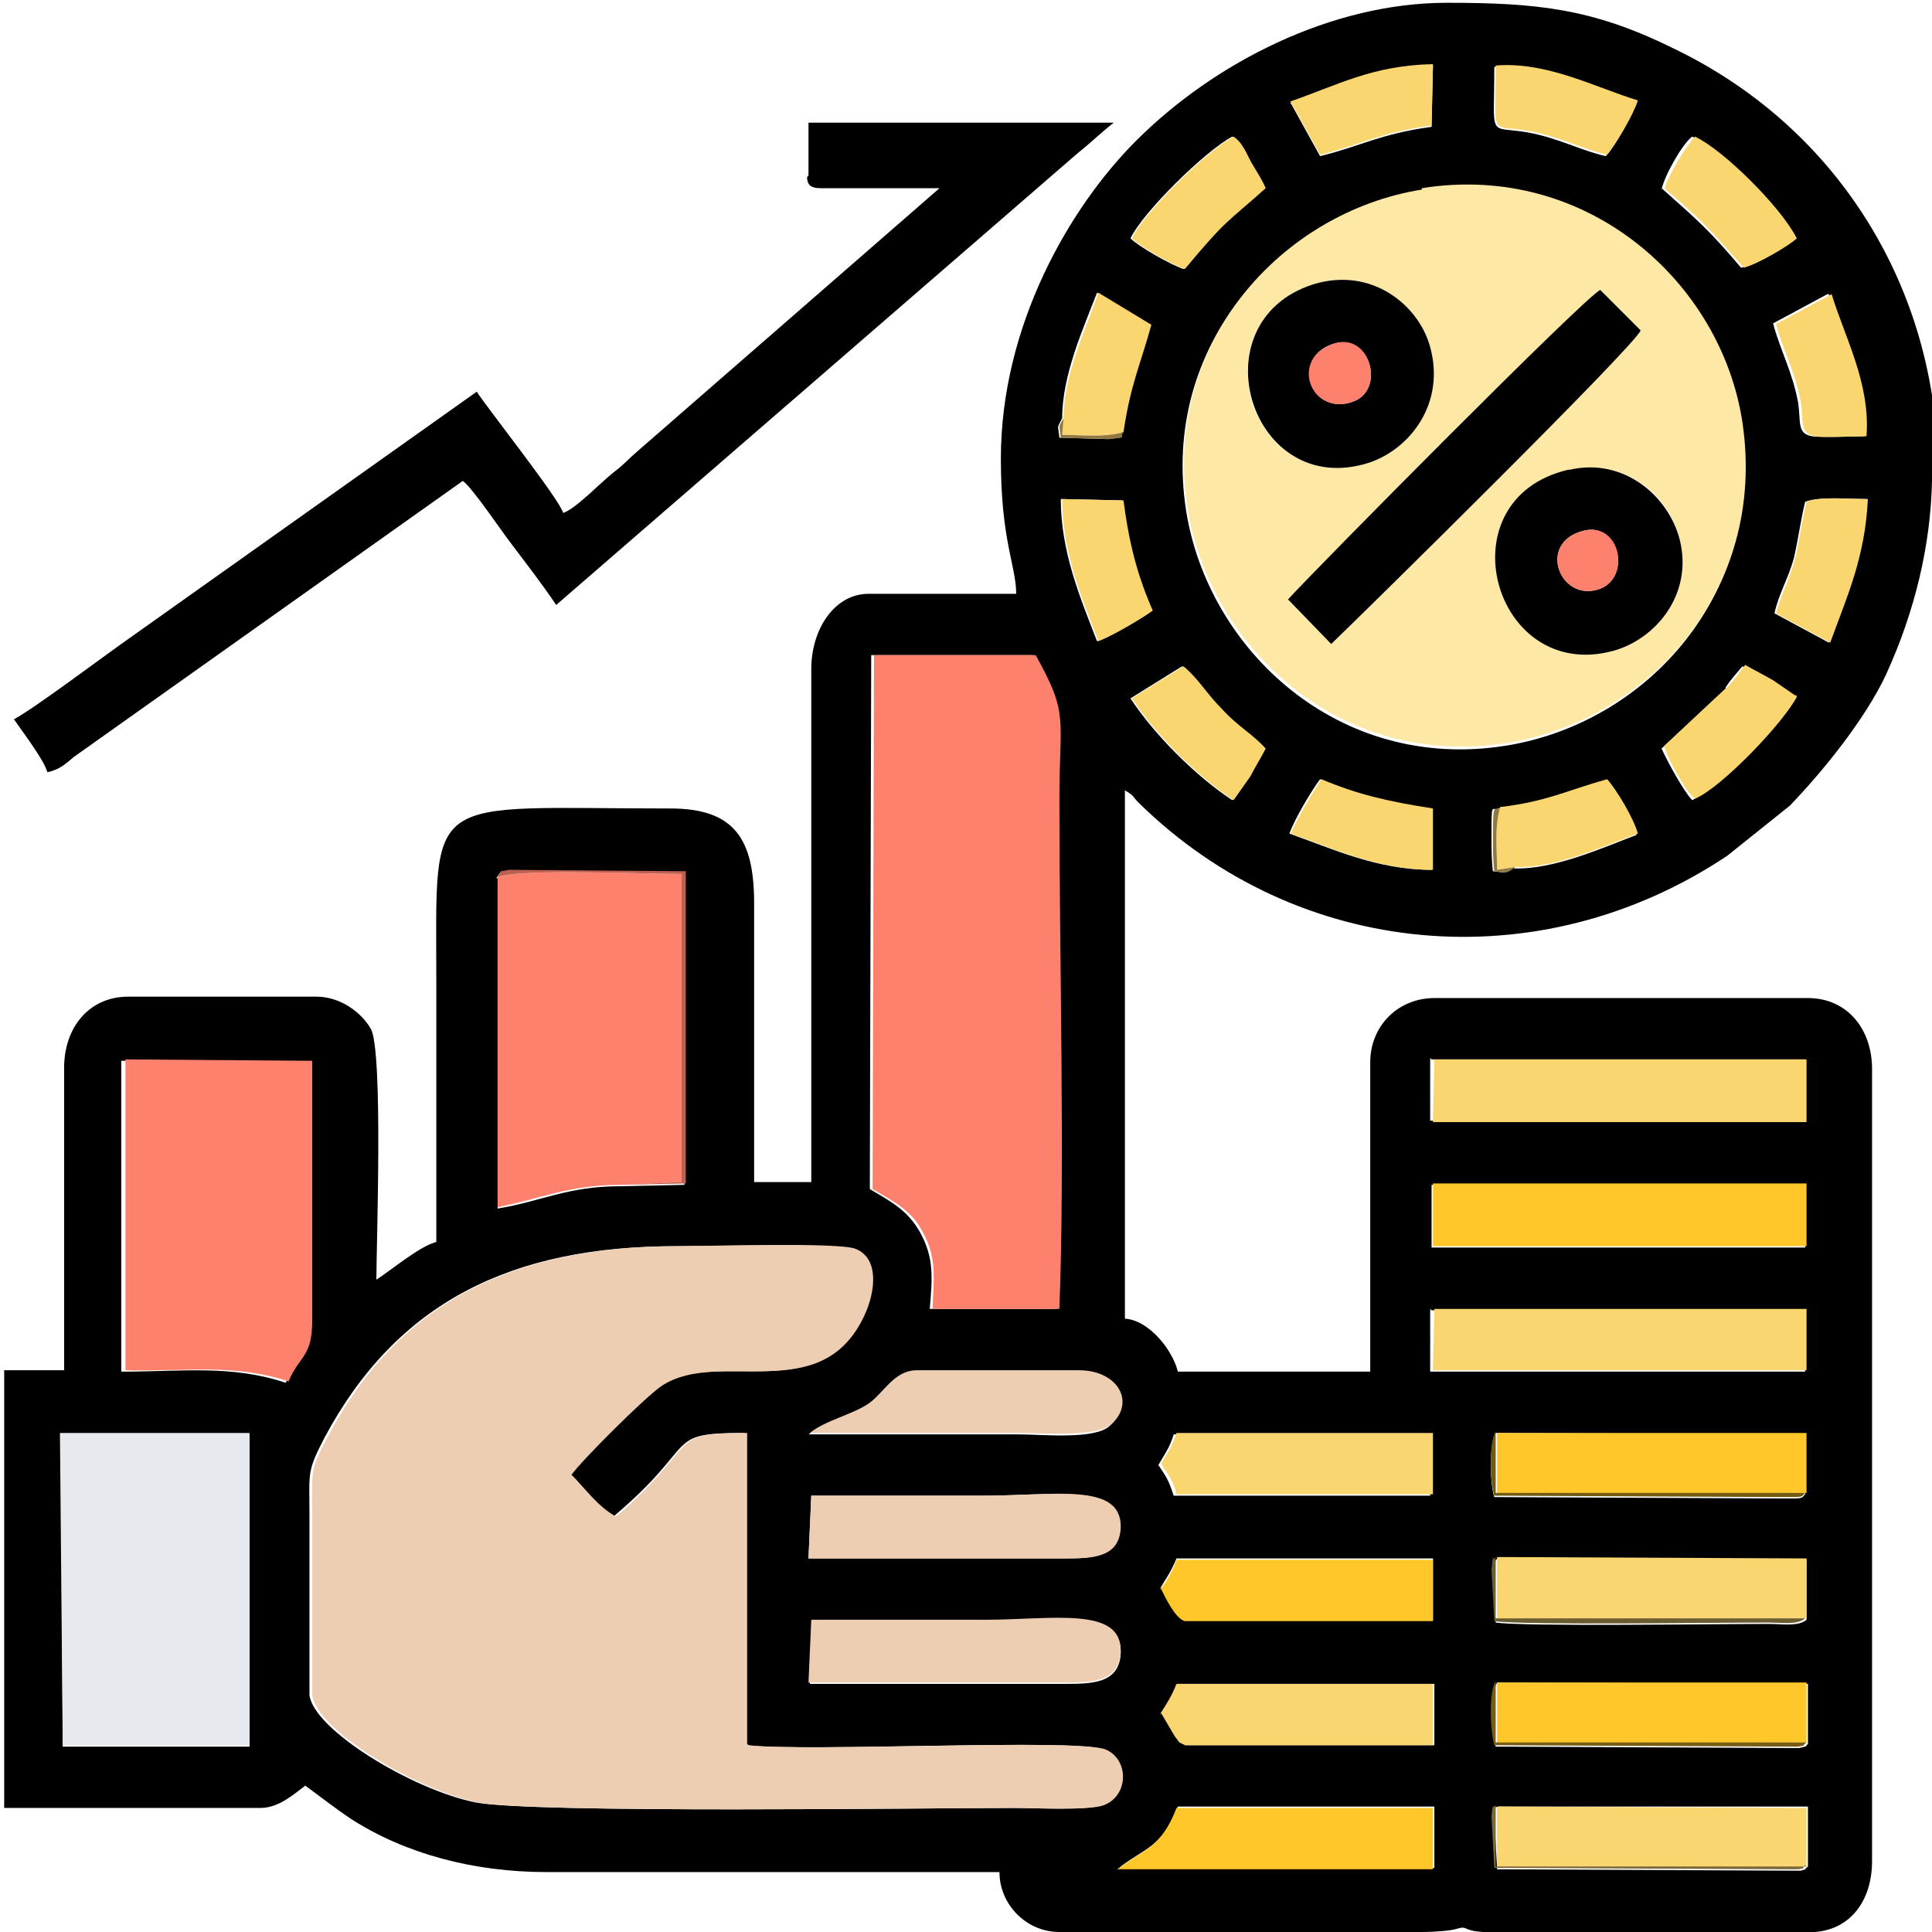 <?xml version="1.0" encoding="UTF-8"?>
<!DOCTYPE svg PUBLIC "-//W3C//DTD SVG 1.1//EN" "http://www.w3.org/Graphics/SVG/1.1/DTD/svg11.dtd">
<!-- Creator: CorelDRAW 2020 (64-Bit) -->
<svg xmlns="http://www.w3.org/2000/svg" xml:space="preserve" width="9.407mm" height="9.407mm" version="1.1" style="shape-rendering:geometricPrecision; text-rendering:geometricPrecision; image-rendering:optimizeQuality; fill-rule:evenodd; clip-rule:evenodd"
viewBox="0 0 13.86 13.86"
 xmlns:xlink="http://www.w3.org/1999/xlink"
 xmlns:xodm="http://www.corel.com/coreldraw/odm/2003">
 <defs>
  <style type="text/css">
   <![CDATA[
    .fil0 {fill:black}
    .fil8 {fill:#6C5D30}
    .fil10 {fill:#725A12}
    .fil9 {fill:#775D13}
    .fil11 {fill:#7C6836}
    .fil12 {fill:#8F7940}
    .fil7 {fill:#BD6052}
    .fil4 {fill:#E6E9ED}
    .fil1 {fill:#EECEB2}
    .fil6 {fill:#FAD670}
    .fil3 {fill:#FD816D}
    .fil2 {fill:#FDE8A6}
    .fil5 {fill:#FFC729}
   ]]>
  </style>
 </defs>
 <g id="Capa_x0020_1">
  <path class="fil0" d="M10.74 12.96l2.23 0 -0 0.43c-0.04,0.03 0.01,0.01 -0.05,0.03 -0.01,0 -0.06,0 -0.08,0l-2.1 -0.01 -0.02 -0.37c0.01,-0.12 0.01,-0.06 0.03,-0.08zm3.12 -9.73l0 0.22c-0.01,0.46 -0.12,0.93 -0.33,1.39 -0.15,0.32 -0.45,0.69 -0.69,0.94l-0.45 0.36c-1.35,0.9 -3.08,0.74 -4.22,-0.38 -0.05,-0.05 -0.03,-0.05 -0.1,-0.09l0 3.79c0.17,0.01 0.34,0.22 0.38,0.38l1.38 0 0 -2.22c0,-0.26 0.2,-0.46 0.46,-0.46l2.68 0c0.28,0 0.46,0.22 0.46,0.51l0 5.68c0,0.28 -0.15,0.49 -0.41,0.51l-2.38 0c-0.16,-0.01 -0.1,-0.05 -0.2,-0.02 -0.04,0.01 -0.13,0.02 -0.25,0.02l-2.59 0c-0.24,0 -0.43,-0.2 -0.43,-0.43l-3.25 0c-0.52,0 -1.01,-0.13 -1.4,-0.38 -0.12,-0.08 -0.22,-0.16 -0.33,-0.24 -0.08,0.06 -0.19,0.16 -0.32,0.16l-1.84 0 0 -3.14 0.43 0 0 -2.17c0,-0.29 0.18,-0.51 0.46,-0.51l1.35 0c0.17,0 0.32,0.11 0.39,0.23 0.09,0.16 0.04,1.56 0.04,1.8 0.11,-0.07 0.31,-0.24 0.43,-0.27 0,-0.62 0,-1.25 0,-1.87 0,-1.38 -0.1,-1.24 1.68,-1.24 0.46,0 0.6,0.22 0.6,0.68l0 2 0.41 0 0 -3.68c0,-0.29 0.17,-0.54 0.41,-0.54l1.06 0c-0,-0.2 -0.11,-0.38 -0.11,-0.97 0,-0.95 0.49,-1.8 0.97,-2.28 0.56,-0.56 1.4,-0.99 2.23,-0.99 0.64,0 1.04,0.04 1.61,0.32 1.18,0.56 1.87,1.69 1.91,2.92zm-5.84 10.18c0.01,-0.01 0.01,-0.01 0.02,-0.02 0.17,-0.13 0.3,-0.14 0.41,-0.43l1.84 0 0 0.44 -2.26 -0zm2.72 -1.34l2.23 0.01 0 0.43c-0.03,0.03 0.01,0.01 -0.06,0.03 -0.01,0 -0.06,0 -0.08,0l-2.1 -0.01c-0.03,-0.11 -0.04,-0.38 0.01,-0.46zm-10.31 -1.78l1.33 0 0.03 0 -0 2.24 -1.34 0 -0.01 -2.24zm7.9 2.01c0.05,-0.08 0.08,-0.11 0.12,-0.22l1.84 0 0 0.44 -1.78 0c-0.07,-0.03 -0.02,0 -0.07,-0.06l-0.1 -0.17zm-2.51 -0.67c0.41,0 0.83,0 1.24,0 0.49,0 0.99,-0.09 0.98,0.23 -0.01,0.22 -0.21,0.22 -0.41,0.22l-1.82 -0 0.02 -0.45zm4.91 -0.45l2.23 0.01 -0 0.43c-0.06,0.05 -0.17,0.03 -0.27,0.03 -0.42,-0 -1.75,0.02 -1.96,-0.01l-0.02 -0.37c0.02,-0.16 -0,-0.03 0.03,-0.09zm-2.41 0.22c0.04,-0.07 0.08,-0.12 0.12,-0.22l1.84 0 0 0.44 -1.78 0c-0.07,-0.02 -0.14,-0.17 -0.17,-0.23zm-2.51 -0.67c0.41,0 0.83,0 1.24,0 0.49,0 0.99,-0.09 0.98,0.23 -0.01,0.22 -0.21,0.22 -0.41,0.22l-1.82 -0 0.02 -0.45zm4.91 -0.45l2.23 0.01 -0 0.43c-0.03,0.03 -0.01,0.03 -0.13,0.03l-2.1 -0.01c-0.03,-0.09 -0.04,-0.37 0.01,-0.46zm-2.41 0.23c0.04,-0.07 0.08,-0.12 0.11,-0.22l1.84 0 0 0.44 -1.84 -0c-0.04,-0.12 -0.05,-0.13 -0.11,-0.22zm-2.51 -0.22c0.11,-0.08 0.3,-0.12 0.42,-0.21 0.12,-0.08 0.18,-0.24 0.35,-0.24l1.16 0c0.28,0 0.41,0.22 0.23,0.39 -0.11,0.1 -0.48,0.06 -0.66,0.06 -0.5,0 -0.99,0 -1.49,0zm4.47 -0.89l2.57 -0 0.11 0 0 0.44 -0.11 0 -2.58 0 0 -0.45zm-9.39 -1.79l1.34 0.01 0 1.86c0,0.27 -0.09,0.25 -0.17,0.44 -0.39,-0.13 -0.74,-0.08 -1.18,-0.08l0 -2.23zm4.47 4.91c0.43,0.05 2.36,-0.05 2.56,0.03 0.16,0.07 0.17,0.33 -0.01,0.4 -0.1,0.04 -0.49,0.02 -0.63,0.02 -0.63,0 -3.46,0.04 -3.86,-0.04 -0.45,-0.09 -1.16,-0.52 -1.19,-0.77l-0 -1.3c-0,-0.3 -0.02,-0.3 0.11,-0.55 0.52,-0.97 1.34,-1.37 2.52,-1.37 0.2,0 1.16,-0.02 1.27,0.02 0.16,0.07 0.13,0.31 0.06,0.48 -0.31,0.66 -1.03,0.23 -1.45,0.5 -0.12,0.08 -0.57,0.54 -0.65,0.64 0.1,0.1 0.19,0.23 0.32,0.3 0.63,-0.53 0.35,-0.6 0.94,-0.6l0 2.23zm4.92 -4.02l2.57 -0 0.11 0 0 0.45 -0.11 0 -2.57 0 0 -0.45zm-4.02 -3.8l1.16 0c0.24,0.43 0.17,0.44 0.17,1.04 0,1.12 0.04,2.62 -0,3.65l-0.91 0c0.02,-0.23 0.03,-0.37 -0.07,-0.55 -0.09,-0.16 -0.21,-0.22 -0.36,-0.31l0.01 -3.84zm-2.69 1.6c0.04,-0.05 -0,-0.03 0.08,-0.05l1.27 0.01 -0 2.24 -0.46 0.01c-0.38,0 -0.57,0.11 -0.88,0.16l-0 -2.37zm6.71 1.3l2.57 -0 0.11 0 0 0.44 -0.11 0 -2.58 0 0 -0.45zm0.59 -1.38c-0.06,0.05 -0.06,0.04 -0.15,0.03 -0.01,-0.08 -0.01,-0.16 -0.01,-0.24 -0,-0.27 0,-0.19 0.05,-0.21 0.34,-0.05 0.48,-0.12 0.77,-0.2 0.07,0.08 0.19,0.28 0.22,0.39 -0.24,0.09 -0.59,0.25 -0.88,0.24zm-1.61 -0.24c0.04,-0.11 0.16,-0.31 0.22,-0.39 0.26,0.12 0.48,0.17 0.8,0.21l0 0.44c-0.39,0 -0.71,-0.15 -1.02,-0.26zm3.13 -1.05c0.04,-0.06 0.07,-0.09 0.12,-0.15 0.06,0.04 0.12,0.07 0.2,0.11l0.16 0.11c0,-0 0.01,0.01 0.01,0.01 -0.1,0.19 -0.55,0.64 -0.73,0.73 -0.06,-0.06 -0.18,-0.28 -0.22,-0.37l0.46 -0.43zm-3.9 -0.15c0.11,0.09 0.16,0.19 0.28,0.31 0.12,0.12 0.21,0.17 0.31,0.28 -0.03,0.06 -0.08,0.14 -0.11,0.2l-0.12 0.17c-0.26,-0.17 -0.56,-0.47 -0.73,-0.73l0.37 -0.23zm-0.61 -0.18c-0.12,-0.31 -0.26,-0.64 -0.26,-1.02l0.44 0.01c0.04,0.31 0.1,0.54 0.21,0.79 -0.08,0.06 -0.29,0.19 -0.39,0.22zm5.08 -1c0.1,-0.04 0.3,-0.02 0.44,-0.02 -0.01,0.41 -0.14,0.69 -0.27,1.03l-0.39 -0.21c0.03,-0.14 0.1,-0.25 0.14,-0.4 0.03,-0.13 0.05,-0.28 0.08,-0.4zm-2.76 -2.23c1.19,-0.19 2.15,0.68 2.3,1.68 0.18,1.21 -0.68,2.14 -1.69,2.3 -1.2,0.19 -2.13,-0.69 -2.29,-1.68 -0.19,-1.2 0.68,-2.13 1.68,-2.29zm-2.14 1.73c-0.04,0.05 0.05,0.03 -0.1,0.05l-0.35 -0.01c-0.01,-0.1 -0.02,-0.06 0.02,-0.14 -0,-0.31 0.15,-0.64 0.25,-0.9l0.38 0.23c-0.08,0.29 -0.15,0.43 -0.2,0.77zm5.07 -0.99c0.09,0.3 0.29,0.65 0.25,1.02 -0.07,0 -0.31,0.01 -0.37,0 -0.11,-0.02 -0.08,-0.1 -0.1,-0.24 -0.04,-0.22 -0.13,-0.38 -0.18,-0.57l0.39 -0.21zm-1.2 -0.75c0.02,-0.1 0.15,-0.33 0.22,-0.38 0.22,0.11 0.63,0.52 0.73,0.73 -0.05,0.06 -0.29,0.2 -0.38,0.21 -0.23,-0.27 -0.3,-0.33 -0.57,-0.57zm-3.81 0.35c0.09,-0.19 0.54,-0.63 0.73,-0.73 0.07,0.06 0.09,0.12 0.13,0.19 0.04,0.07 0.07,0.11 0.1,0.18 -0.29,0.26 -0.27,0.21 -0.58,0.58 -0.09,-0.03 -0.32,-0.16 -0.38,-0.22zm3.41 -0.59c-0.18,-0.04 -0.34,-0.13 -0.56,-0.17 -0.29,-0.05 -0.24,0.06 -0.24,-0.47 0.38,-0.03 0.72,0.16 1.02,0.25 -0.03,0.1 -0.16,0.32 -0.22,0.39zm-2.27 -0.38c0.35,-0.12 0.58,-0.25 1.03,-0.27l-0.01 0.44c-0.37,0.05 -0.51,0.14 -0.8,0.21l-0.21 -0.38z"/>
  <path class="fil1" d="M5.36 12.51l0 -2.23c-0.59,0 -0.32,0.06 -0.94,0.6 -0.13,-0.07 -0.22,-0.2 -0.32,-0.3 0.07,-0.1 0.53,-0.56 0.65,-0.64 0.42,-0.27 1.14,0.16 1.45,-0.5 0.08,-0.17 0.11,-0.41 -0.06,-0.48 -0.11,-0.05 -1.06,-0.02 -1.27,-0.02 -1.19,-0 -2.01,0.4 -2.52,1.37 -0.13,0.24 -0.11,0.24 -0.11,0.55l0 1.3c0.03,0.25 0.74,0.68 1.19,0.77 0.4,0.08 3.23,0.04 3.86,0.04 0.13,0 0.53,0.02 0.63,-0.02 0.18,-0.07 0.18,-0.33 0.01,-0.4 -0.2,-0.08 -2.12,0.02 -2.56,-0.03z"/>
  <path class="fil2" d="M11.26 3.37c0.4,-0.09 0.72,0.19 0.79,0.5 0.1,0.4 -0.18,0.72 -0.48,0.8 -0.86,0.23 -1.21,-1.09 -0.32,-1.3zm-1.84 -1.33c0.42,-0.13 0.76,0.15 0.84,0.45 0.11,0.4 -0.14,0.73 -0.44,0.83 -0.86,0.27 -1.24,-1.01 -0.4,-1.28zm-0.18 2.26c0.23,-0.24 2.14,-2.17 2.24,-2.22l0.29 0.29c-0.05,0.11 -1.98,2.02 -2.22,2.25l-0.31 -0.32zm0.96 -2.94c-1,0.16 -1.87,1.1 -1.68,2.29 0.16,0.99 1.09,1.87 2.29,1.68 1.01,-0.16 1.87,-1.09 1.69,-2.3 -0.15,-1 -1.11,-1.87 -2.3,-1.68z"/>
  <path class="fil3" d="M6.26 8.53c0.15,0.09 0.28,0.15 0.36,0.31 0.1,0.18 0.08,0.32 0.07,0.55l0.91 -0c0.04,-1.03 0,-2.53 0,-3.65 0,-0.6 0.07,-0.61 -0.17,-1.04l-1.16 -0 -0.01 3.84z"/>
  <path class="fil0" d="M5.79 1.27c0,0.09 0.07,0.08 0.16,0.08l0.79 -0 -2.17 1.89c-0.07,0.06 -0.09,0.09 -0.17,0.15 -0.1,0.08 -0.27,0.26 -0.36,0.29 -0.02,-0.09 -0.55,-0.76 -0.62,-0.87l-2.48 1.76c-0.2,0.14 -0.69,0.51 -0.84,0.59 0.07,0.1 0.22,0.3 0.24,0.38 0.09,-0.02 0.13,-0.06 0.19,-0.11l2.79 -1.98c0.07,0.05 0.27,0.35 0.34,0.44 0.12,0.16 0.23,0.3 0.33,0.45l3.74 -3.24c0.1,-0.08 0.17,-0.15 0.26,-0.22l-2.19 0 0 0.38z"/>
  <polygon class="fil4" points="0.45,12.52 1.79,12.52 1.79,10.28 1.76,10.28 0.43,10.28 "/>
  <path class="fil3" d="M4.46 8.5l0.43 -0.02 0 -2.21c-0.26,0 -1.13,-0.04 -1.32,0.02l0 2.37c0.31,-0.06 0.51,-0.16 0.88,-0.16z"/>
  <path class="fil3" d="M0.89 9.83c0.44,0.01 0.79,-0.05 1.18,0.08 0.08,-0.19 0.17,-0.17 0.17,-0.44l-0 -1.86 -1.34 -0.01 0 2.23z"/>
  <path class="fil0" d="M9.24 4.3l0.31 0.32c0.25,-0.24 2.18,-2.14 2.22,-2.25l-0.29 -0.29c-0.11,0.05 -2.02,1.98 -2.24,2.22z"/>
  <path class="fil0" d="M11.35 3.81c0.27,-0.08 0.36,0.35 0.11,0.42 -0.27,0.08 -0.43,-0.33 -0.11,-0.42zm-0.1 -0.44c-0.9,0.21 -0.54,1.53 0.32,1.3 0.3,-0.08 0.58,-0.4 0.48,-0.8 -0.08,-0.31 -0.4,-0.59 -0.79,-0.5z"/>
  <path class="fil0" d="M9.53 2.48c0.29,-0.13 0.42,0.31 0.18,0.4 -0.29,0.11 -0.44,-0.28 -0.18,-0.4zm-0.11 -0.44c-0.84,0.27 -0.45,1.55 0.4,1.28 0.3,-0.1 0.55,-0.43 0.44,-0.83 -0.08,-0.3 -0.42,-0.58 -0.84,-0.45z"/>
  <polygon class="fil5" points="10.28,8.94 12.86,8.94 12.96,8.94 12.96,8.49 12.86,8.49 10.28,8.49 "/>
  <polygon class="fil6" points="10.28,9.83 12.86,9.83 12.96,9.83 12.96,9.39 12.86,9.39 10.29,9.39 "/>
  <polygon class="fil6" points="10.28,8.05 12.86,8.05 12.96,8.05 12.96,7.6 12.86,7.6 10.29,7.6 "/>
  <path class="fil1" d="M5.81 11.18l1.82 0c0.2,0 0.4,0 0.41,-0.22 0.01,-0.33 -0.48,-0.23 -0.98,-0.23 -0.41,0 -0.83,0 -1.24,0l-0.02 0.45z"/>
  <path class="fil1" d="M5.81 12.07l1.82 0c0.2,0 0.4,0 0.41,-0.22 0.01,-0.33 -0.49,-0.23 -0.98,-0.23 -0.41,0 -0.83,0 -1.24,0l-0.02 0.45z"/>
  <polygon class="fil5" points="12.96,10.71 12.96,10.28 10.74,10.28 10.74,10.72 "/>
  <polygon class="fil6" points="12.96,11.61 12.96,11.18 10.74,11.17 10.74,11.61 "/>
  <polygon class="fil5" points="12.96,12.5 12.96,12.07 10.74,12.07 10.74,12.51 "/>
  <polygon class="fil6" points="12.96,13.39 12.96,12.97 10.74,12.96 10.74,13.4 "/>
  <path class="fil5" d="M8.02 13.41l2.26 0 0 -0.44 -1.84 -0c-0.11,0.29 -0.24,0.3 -0.41,0.43 -0.01,0 -0.01,0.01 -0.02,0.02z"/>
  <path class="fil6" d="M8.33 12.29l0.1 0.17c0.05,0.06 -0,0.02 0.07,0.06l1.78 -0 0 -0.44 -1.84 -0c-0.04,0.1 -0.07,0.14 -0.12,0.22z"/>
  <path class="fil6" d="M8.33 10.5c0.06,0.1 0.08,0.1 0.11,0.22l1.84 0 0 -0.44 -1.84 -0c-0.03,0.1 -0.07,0.15 -0.11,0.22z"/>
  <path class="fil5" d="M8.33 11.4c0.03,0.06 0.1,0.21 0.17,0.23l1.78 -0 0 -0.44 -1.84 -0c-0.03,0.09 -0.07,0.15 -0.12,0.22z"/>
  <path class="fil1" d="M5.82 10.28c0.5,0 0.99,0 1.49,0 0.18,0 0.55,0.03 0.66,-0.06 0.18,-0.16 0.05,-0.39 -0.23,-0.39l-1.16 0c-0.17,0 -0.23,0.16 -0.35,0.24 -0.12,0.08 -0.31,0.12 -0.42,0.21z"/>
  <path class="fil6" d="M11.94 1.35c0.27,0.23 0.33,0.3 0.57,0.57 0.09,-0.02 0.33,-0.16 0.38,-0.21 -0.11,-0.22 -0.52,-0.63 -0.73,-0.73 -0.06,0.06 -0.2,0.29 -0.22,0.38z"/>
  <path class="fil6" d="M11.94 5.36c0.03,0.09 0.15,0.32 0.22,0.37 0.19,-0.08 0.63,-0.54 0.73,-0.73 -0,-0.01 -0.01,-0.02 -0.01,-0.01l-0.16 -0.11c-0.07,-0.04 -0.13,-0.07 -0.2,-0.11 -0.05,0.06 -0.07,0.1 -0.12,0.15l-0.46 0.43z"/>
  <path class="fil6" d="M11.53 1.11c0.06,-0.07 0.19,-0.29 0.22,-0.39 -0.3,-0.09 -0.65,-0.28 -1.02,-0.25 0,0.53 -0.05,0.42 0.24,0.47 0.22,0.04 0.38,0.13 0.56,0.17z"/>
  <path class="fil6" d="M8.12 1.71c0.06,0.06 0.29,0.19 0.38,0.22 0.31,-0.37 0.29,-0.32 0.58,-0.58 -0.03,-0.07 -0.06,-0.11 -0.1,-0.18 -0.04,-0.07 -0.06,-0.14 -0.13,-0.19 -0.19,0.1 -0.64,0.54 -0.73,0.73z"/>
  <path class="fil6" d="M12.74 2.32c0.05,0.19 0.14,0.35 0.18,0.57 0.02,0.14 -0.01,0.22 0.1,0.24 0.05,0.01 0.29,-0 0.37,-0 0.03,-0.38 -0.16,-0.72 -0.25,-1.02l-0.39 0.21z"/>
  <path class="fil6" d="M12.96 3.6c-0.03,0.12 -0.05,0.27 -0.08,0.4 -0.04,0.15 -0.1,0.26 -0.14,0.4l0.39 0.21c0.12,-0.33 0.25,-0.61 0.27,-1.03 -0.14,-0 -0.34,-0.02 -0.44,0.02z"/>
  <path class="fil6" d="M9.26 0.73l0.21 0.38c0.29,-0.07 0.43,-0.16 0.8,-0.21l0.01 -0.44c-0.44,0.01 -0.68,0.15 -1.03,0.27z"/>
  <path class="fil6" d="M7.88 4.6c0.1,-0.04 0.31,-0.16 0.39,-0.22 -0.11,-0.25 -0.17,-0.48 -0.21,-0.79l-0.44 -0.01c-0,0.38 0.14,0.71 0.26,1.02z"/>
  <path class="fil6" d="M9.26 5.98c0.31,0.11 0.63,0.26 1.02,0.26l-0 -0.44c-0.32,-0.05 -0.54,-0.1 -0.8,-0.21 -0.06,0.09 -0.18,0.29 -0.22,0.39z"/>
  <path class="fil6" d="M10.76 5.8c-0.04,0.14 -0.02,0.29 -0.02,0.44l0.13 -0.02c0.29,0.01 0.63,-0.15 0.88,-0.24 -0.03,-0.11 -0.15,-0.31 -0.22,-0.39 -0.29,0.08 -0.43,0.16 -0.77,0.2z"/>
  <path class="fil6" d="M8.12 5.01c0.17,0.26 0.47,0.56 0.73,0.73l0.12 -0.17c0.03,-0.06 0.08,-0.14 0.11,-0.2 -0.1,-0.11 -0.19,-0.15 -0.31,-0.28 -0.12,-0.12 -0.17,-0.22 -0.28,-0.31l-0.37 0.23z"/>
  <path class="fil6" d="M7.63 3l-0.01 0.12c0.14,-0 0.3,0.02 0.44,-0.02 0.05,-0.34 0.12,-0.48 0.2,-0.77l-0.38 -0.23c-0.09,0.26 -0.25,0.59 -0.25,0.9z"/>
  <path class="fil3" d="M9.53 2.48c-0.27,0.12 -0.12,0.51 0.18,0.4 0.24,-0.09 0.11,-0.54 -0.18,-0.4z"/>
  <path class="fil3" d="M11.35 3.81c-0.32,0.09 -0.16,0.5 0.11,0.42 0.25,-0.07 0.17,-0.5 -0.11,-0.42z"/>
  <path class="fil7" d="M4.46 8.5l0.46 -0.01 0 -2.24 -1.27 -0.01c-0.08,0.02 -0.04,-0.01 -0.08,0.05 0.19,-0.06 1.06,-0.02 1.32,-0.02l0 2.21 -0.43 0.02z"/>
  <path class="fil8" d="M12.96 11.61l-2.23 0 0 -0.44c-0.03,0.05 -0.01,-0.08 -0.03,0.09l0.02 0.37c0.22,0.03 1.54,0.01 1.96,0.01 0.1,0 0.21,0.02 0.27,-0.03z"/>
  <path class="fil9" d="M12.96 12.5l-2.23 0 0 -0.44c-0.05,0.08 -0.04,0.35 -0.01,0.46l2.1 0.01c0.02,-0 0.06,-0 0.08,-0 0.06,-0.01 0.02,0 0.06,-0.03z"/>
  <path class="fil10" d="M12.96 10.71l-2.23 0 0 -0.44c-0.05,0.08 -0.04,0.37 -0.01,0.46l2.1 0.01c0.12,-0 0.1,-0 0.13,-0.03z"/>
  <path class="fil11" d="M12.96 13.39l-2.23 0 0 -0.44c-0.02,0.03 -0.02,-0.03 -0.03,0.08l0.02 0.37 2.1 0.01c0.02,-0 0.06,-0 0.08,-0 0.06,-0.01 0.02,0 0.05,-0.03z"/>
  <path class="fil12" d="M10.87 6.22l-0.13 0.02c0,-0.14 -0.02,-0.3 0.02,-0.44 -0.04,0.02 -0.05,-0.06 -0.05,0.21 0,0.08 -0,0.16 0.01,0.24 0.09,0.01 0.09,0.02 0.15,-0.03z"/>
  <path class="fil12" d="M8.06 3.1c-0.14,0.04 -0.29,0.02 -0.44,0.02l0.01 -0.12c-0.04,0.07 -0.03,0.04 -0.02,0.14l0.35 0.01c0.15,-0.02 0.06,0 0.1,-0.05z"/>
 </g>
</svg>
